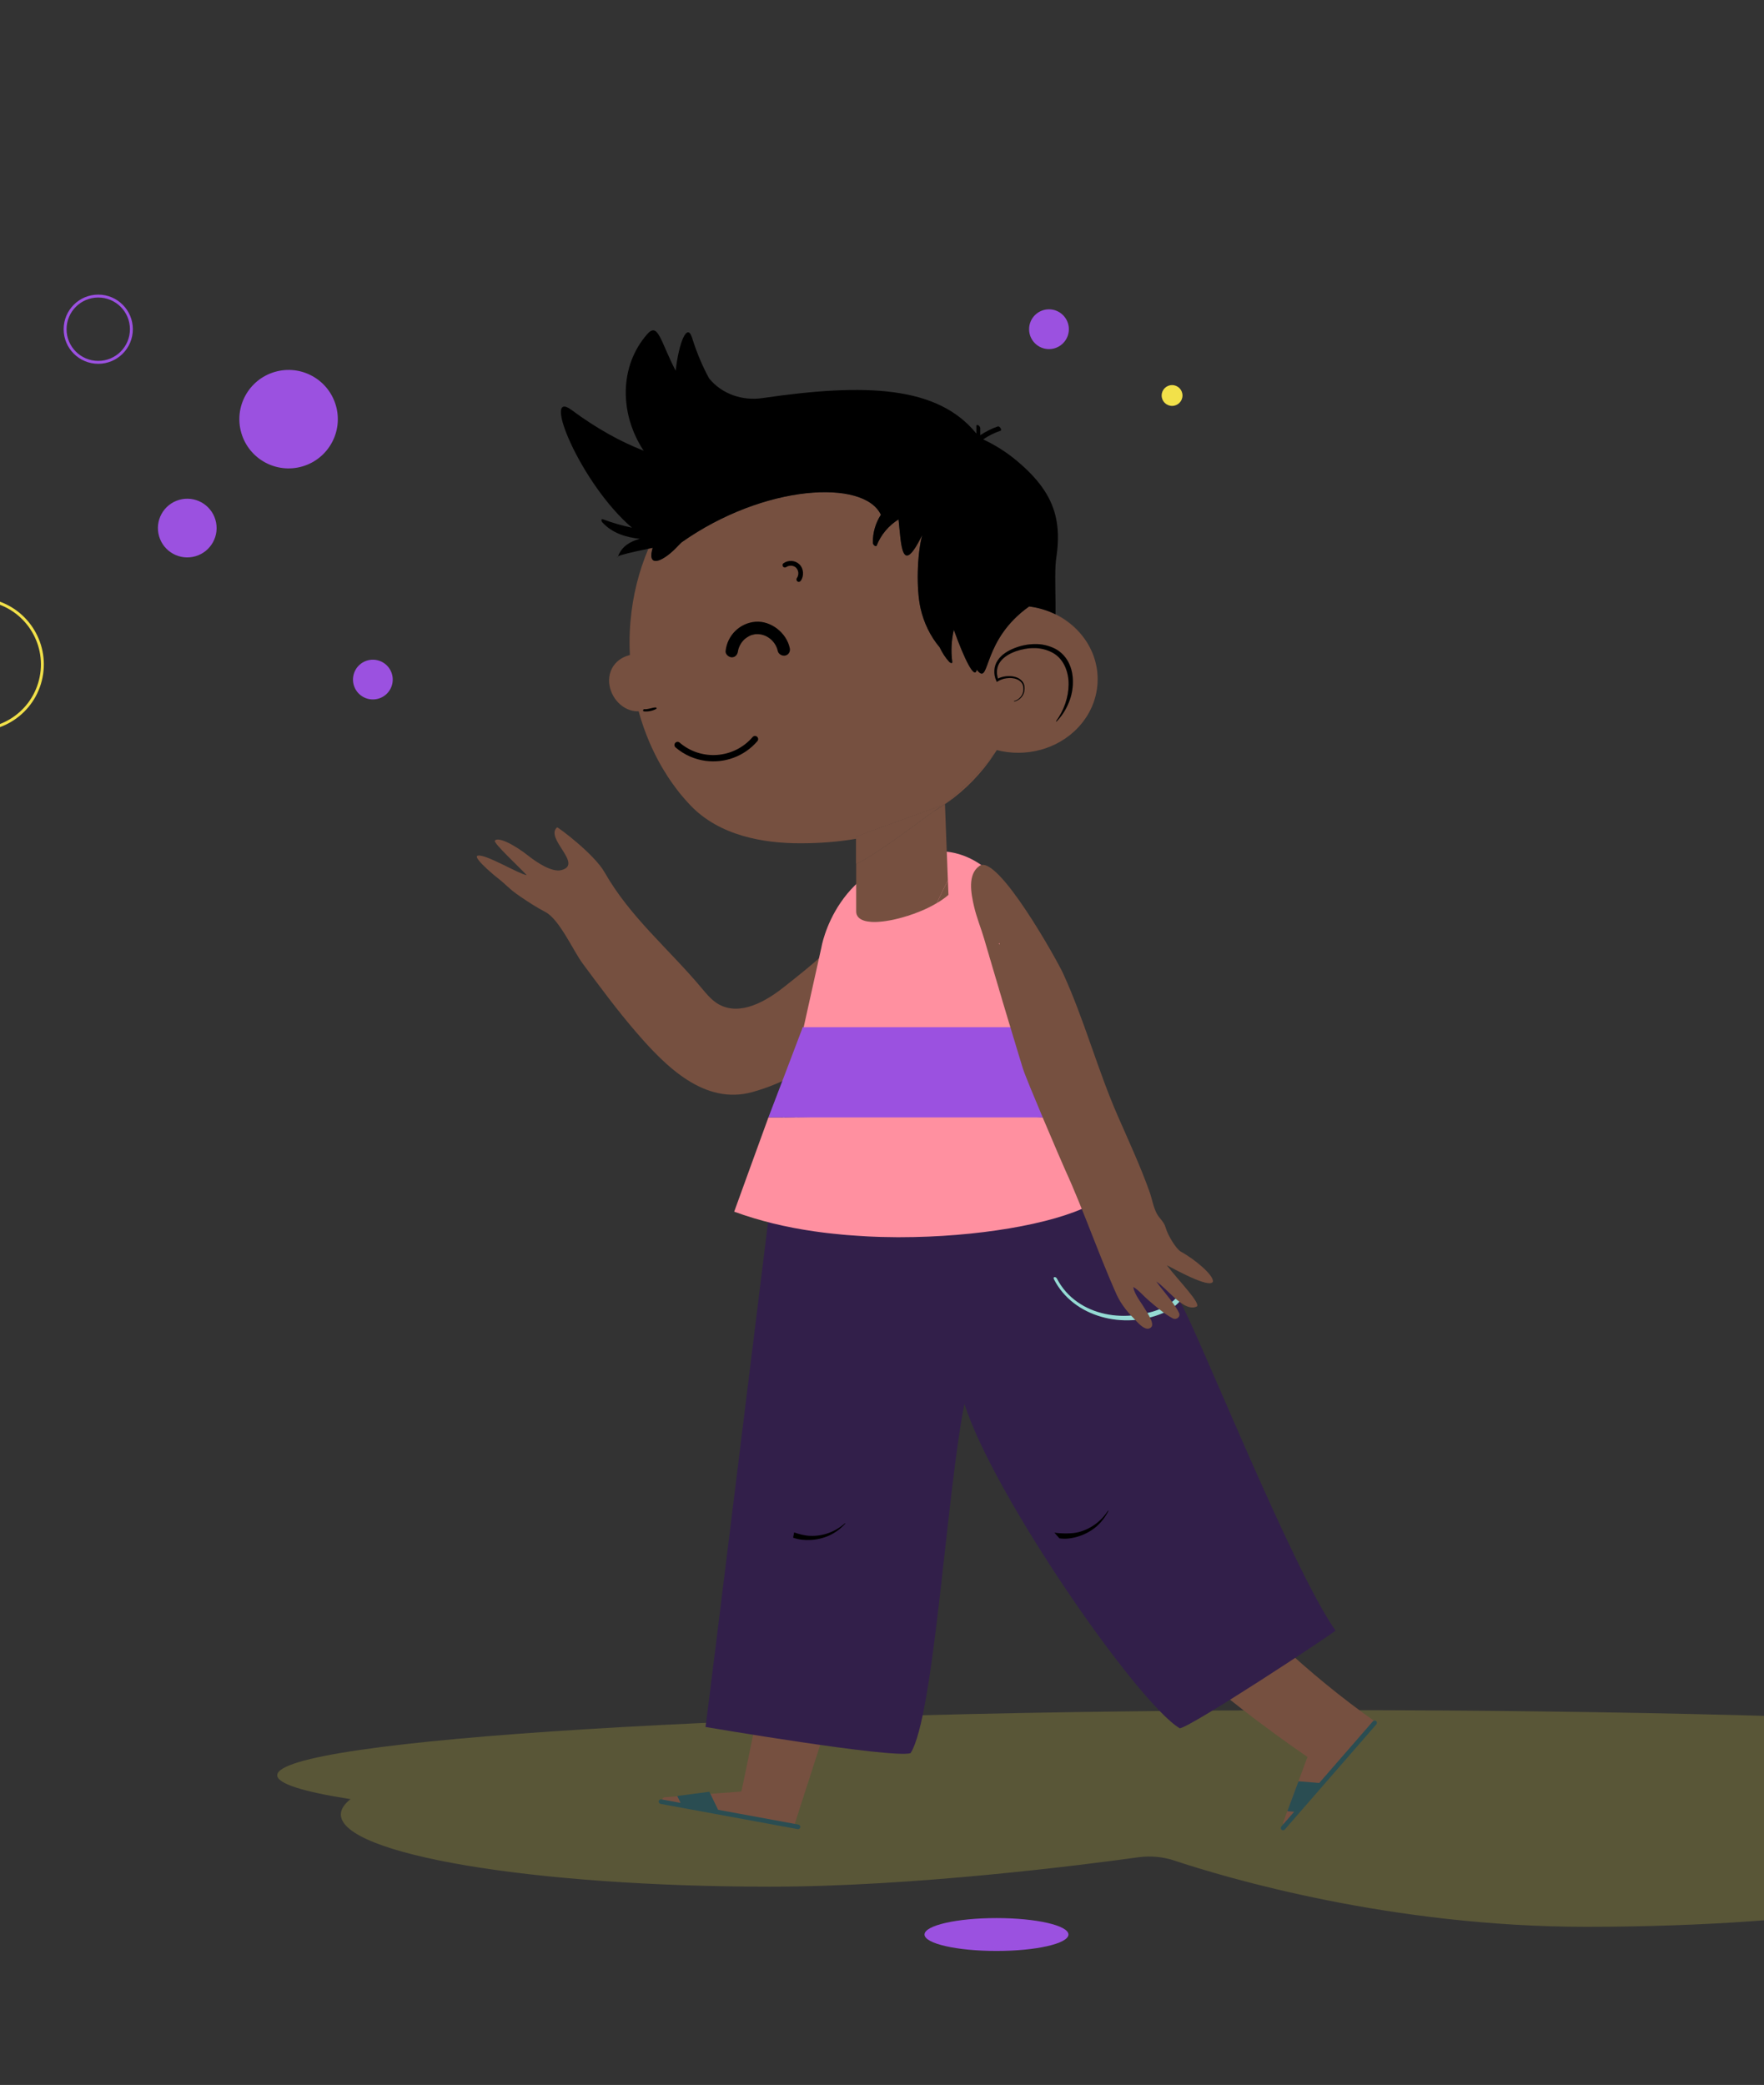 <svg width="566" height="669" viewBox="0 0 566 669" fill="none" xmlns="http://www.w3.org/2000/svg">
<rect x="0" y="0" width="566" height="669" fill="#333333" stroke="none"/>
<g clip-path="url(#clip0)">
<path fill-rule="evenodd" clip-rule="evenodd" d="M88.95 569.624C88.95 558.085 240.442 548.731 427.315 548.731C614.189 548.731 765.679 558.085 765.679 569.624C765.679 576.305 714.88 582.254 635.83 586.079C642.777 588.847 646.617 591.89 646.617 595.084C646.617 607.88 584.98 618.253 508.947 618.253C446.305 618.253 393.435 602.527 376.755 596.987C373.096 595.772 369.14 595.407 365.273 595.943C347.435 598.415 293.132 605.373 247.035 605.373C171.002 605.373 109.365 595 109.365 582.204C109.365 580.519 110.444 578.876 112.475 577.293C97.293 574.919 88.95 572.331 88.95 569.624Z" fill="#F2E14A" fill-opacity="0.2"/>
<path fill-rule="evenodd" clip-rule="evenodd" d="M296.643 620.726C296.643 623.639 306.98 626 319.732 626C332.483 626 342.821 623.639 342.821 620.726C342.821 617.813 332.483 615.451 319.732 615.451C306.98 615.451 296.643 617.813 296.643 620.726Z" fill="#9B51E0"/>
<path fill-rule="evenodd" clip-rule="evenodd" d="M97.034 149.658C88.662 152.109 79.888 147.309 77.437 138.937C74.987 130.565 79.786 121.791 88.158 119.34C96.53 116.888 105.304 121.689 107.756 130.061C110.206 138.433 105.406 147.207 97.034 149.658Z" fill="#9B51E0"/>
<path fill-rule="evenodd" clip-rule="evenodd" d="M42.158 105.634C42.158 111.507 37.397 116.269 31.524 116.269C25.651 116.269 20.89 111.507 20.89 105.634C20.89 99.761 25.651 95 31.524 95C37.397 95 42.158 99.761 42.158 105.634Z" stroke="#9B51E0" stroke-width="0.935"/>
<path fill-rule="evenodd" clip-rule="evenodd" d="M12.958 218.314C10.13 229.538 -1.263 236.345 -12.488 233.516C-23.712 230.688 -30.519 219.295 -27.691 208.07C-24.862 196.845 -13.47 190.039 -2.245 192.867C8.98 195.696 15.787 207.088 12.958 218.314Z" stroke="#F2E14A" stroke-width="0.935"/>
<path fill-rule="evenodd" clip-rule="evenodd" d="M125.823 219.613C124.963 223.029 121.495 225.101 118.079 224.24C114.663 223.38 112.591 219.912 113.452 216.496C114.313 213.08 117.78 211.008 121.196 211.869C124.612 212.73 126.684 216.197 125.823 219.613Z" fill="#9B51E0"/>
<path fill-rule="evenodd" clip-rule="evenodd" d="M342.957 105.634C342.957 109.158 340.1 112.015 336.577 112.015C333.053 112.015 330.196 109.158 330.196 105.634C330.196 102.11 333.053 99.253 336.577 99.253C340.1 99.253 342.957 102.11 342.957 105.634Z" fill="#9B51E0"/>
<path fill-rule="evenodd" clip-rule="evenodd" d="M379.418 126.903C379.418 128.749 377.921 130.245 376.076 130.245C374.229 130.245 372.733 128.749 372.733 126.903C372.733 125.058 374.229 123.561 376.076 123.561C377.921 123.561 379.418 125.058 379.418 126.903Z" fill="#F2E14A"/>
<path fill-rule="evenodd" clip-rule="evenodd" d="M62.73 178.478C57.739 179.939 52.509 177.078 51.048 172.087C49.587 167.095 52.448 161.865 57.439 160.404C62.43 158.943 67.661 161.804 69.122 166.795C70.583 171.786 67.722 177.017 62.73 178.478Z" fill="#9B51E0"/>
<path fill-rule="evenodd" clip-rule="evenodd" d="M212.532 577.415V577.431C212.515 577.76 212.745 578.089 213.189 578.171L232.145 581.788L234.167 582.166L247.927 584.78L249.391 585.06L254.75 586.079L254.767 586.046C254.8 585.882 254.898 585.619 255.013 585.224C255.309 584.287 255.819 582.676 256.526 580.489C256.657 580.078 256.789 579.634 256.937 579.19C262.395 562.175 277.125 516.685 291.79 471.474V471.458C289.636 471.606 287.532 471.688 285.428 471.704C276.534 471.803 268.017 470.866 259.37 469.123C257.825 476.735 256.312 484.314 254.8 491.712C254.701 492.271 254.586 492.83 254.471 493.389C245.741 536.561 238.31 573.288 237.866 574.85L229.58 575.475L227.92 575.59H227.903L217.349 576.379H217.332L213.189 576.692C212.943 576.741 212.778 576.856 212.663 577.02C212.565 577.152 212.532 577.267 212.532 577.415Z" fill="#765040"/>
<path fill-rule="evenodd" clip-rule="evenodd" d="M323.01 472.954C327.86 479.366 332.973 485.646 338.3 491.778C338.842 492.386 339.368 492.995 339.911 493.603C363.585 520.483 391.352 544.403 419.514 563.753L416.621 571.563L413.053 581.147L411.689 584.813C411.64 585.011 411.673 585.192 411.771 585.323C412.034 585.767 412.807 585.898 413.201 585.405L441.791 552.821C441.791 552.804 441.791 552.804 441.775 552.788C441.462 552.574 441.166 552.36 440.854 552.13C420.55 537.877 398.997 517.721 384.02 499.373C373.58 486.599 365.295 474.302 357.206 460.657C354.987 461.857 352.784 462.958 350.564 463.994C341.654 468.121 332.611 470.915 323.01 472.954Z" fill="#765040"/>
<path fill-rule="evenodd" clip-rule="evenodd" d="M251.198 354.248H342.536C343.933 356.401 374.738 411.492 377.681 416.129C374.558 419.926 377.089 419.236 378.553 417.542C383.698 425.697 414.385 503.192 428.508 523.188C427.554 524.306 382.449 553.976 378.553 554.567C365.019 546.525 318.731 479.86 309.451 450.444C303.667 479.329 299.711 550.829 292.155 562.545C286.044 564.288 226.361 554.128 226.361 554.128C226.554 554.136 250.556 357.897 251.198 354.248Z" fill="#321F4A"/>
<path fill-rule="evenodd" clip-rule="evenodd" d="M338.201 410.53C344.53 422.843 360.773 426.559 373.005 421.38C375.109 420.476 377.082 419.243 378.545 417.55C378.265 417.089 377.97 416.613 377.674 416.136C374.55 419.933 368.977 421.43 364.275 421.988C357.814 422.778 351.057 421.545 345.681 417.763C342.935 415.84 340.699 413.292 339.154 410.316C339.055 410.119 338.908 409.971 338.76 409.888C338.48 409.724 338.168 409.741 338.102 409.971C338.053 410.086 338.069 410.283 338.201 410.53Z" fill="#2A4D52"/>
<path fill-rule="evenodd" clip-rule="evenodd" d="M411.208 587.097C410.904 586.828 410.868 586.366 411.137 586.055L411.203 585.979L415.246 581.332L413.054 581.154L416.622 571.561L423.288 572.102L439.285 553.724L440.501 552.328C440.771 552.024 441.239 551.994 441.544 552.257C441.848 552.525 441.884 552.995 441.614 553.298L423.675 573.904L417.076 581.481L412.25 587.027C411.981 587.337 411.512 587.359 411.208 587.097Z" fill="#2A4D52"/>
<path fill-rule="evenodd" clip-rule="evenodd" d="M271.198 488.785C271.231 488.818 271.231 488.868 271.198 488.9C269.801 490.446 268.091 491.745 266.167 492.649C264.227 493.537 262.107 494.046 259.953 494.128C258.112 494.211 256.221 494.03 254.478 493.389C254.593 492.83 254.708 492.271 254.807 491.712C256.468 492.271 258.161 492.747 259.953 492.813C263.915 492.978 268.009 491.547 271.083 488.785C271.116 488.753 271.165 488.753 271.198 488.785Z" fill="black"/>
<path fill-rule="evenodd" clip-rule="evenodd" d="M355.635 484.839C354.698 486.713 353.399 488.407 351.805 489.821C350.177 491.202 348.27 492.254 346.215 492.928C344.209 493.569 342.039 493.931 339.918 493.602C339.376 492.994 338.85 492.385 338.307 491.777C338.866 491.859 339.425 491.925 339.984 491.958C341.924 492.073 343.913 492.106 345.87 491.662C349.733 490.741 353.268 488.242 355.487 484.757C355.504 484.724 355.569 484.708 355.602 484.741C355.635 484.757 355.652 484.806 355.635 484.839Z" fill="black"/>
<path fill-rule="evenodd" clip-rule="evenodd" d="M338.201 410.53C344.53 422.843 360.773 426.559 373.005 421.38C375.109 420.476 377.082 419.243 378.545 417.55C378.265 417.089 377.97 416.613 377.674 416.136C374.55 419.933 368.977 421.43 364.275 421.988C357.814 422.778 351.057 421.545 345.681 417.763C342.935 415.84 340.699 413.292 339.154 410.316C339.055 410.119 338.908 409.971 338.76 409.888C338.48 409.724 338.168 409.741 338.102 409.971C338.053 410.086 338.069 410.283 338.201 410.53Z" fill="#96DAD5"/>
<path fill-rule="evenodd" clip-rule="evenodd" d="M211.356 577.954C211.432 577.554 211.811 577.288 212.216 577.362L212.315 577.378L218.373 578.491L217.294 576.275L227.591 574.919L230.414 580.711L254.377 585.115L256.198 585.451C256.598 585.528 256.861 585.916 256.79 586.31C256.713 586.71 256.328 586.98 255.93 586.904L229.061 581.96L219.178 580.144L211.948 578.814C211.542 578.741 211.285 578.348 211.356 577.954Z" fill="#2A4D52"/>
<path fill-rule="evenodd" clip-rule="evenodd" d="M166.803 287.585C169.351 289.328 172.097 291.12 174.957 292.616C179.462 294.934 183.868 304.979 186.959 309.171C192.548 316.701 198.154 324.329 204.303 331.415C213.658 342.249 226.119 354.711 241.491 350.387C246.028 349.121 251.815 346.901 255.745 344.271V344.255L255.761 344.238C255.942 343.449 260.101 325.71 260.578 323.803C262.091 317.819 261.959 312.163 263.488 307.001C263.504 306.935 263.537 306.87 263.554 306.787C260.331 309.714 256.517 312.788 251.404 316.816C245.996 321.09 237.677 326.121 230.706 322.307C228.552 321.123 226.925 319.2 225.347 317.309C214.611 304.436 202.314 294.49 193.962 279.858C190.625 273.989 178.952 265.292 178.739 265.473C174.711 269.008 187.337 277.376 180.07 279.201C177.045 279.957 172.13 276.636 169.877 274.86C164.682 270.734 159.717 268.449 158.78 269.747C158.238 270.504 167.017 278.609 169.006 280.812C166.31 280.384 155.87 273.989 153.322 274.548C152.198 274.769 154.223 276.926 156.222 278.774C157.644 280.088 159.053 281.245 159.306 281.436C162.874 284.215 163.071 285.02 166.803 287.585Z" fill="#765040"/>
<path fill-rule="evenodd" clip-rule="evenodd" d="M341.646 331.081C341.646 331.081 330.759 270.672 299.415 273.22C268.075 275.766 263.531 304.098 263.531 304.098L257.503 331.233L341.646 331.081Z" fill="#FF90A0"/>
<path fill-rule="evenodd" clip-rule="evenodd" d="M252.54 359.051C251.965 359.413 249.811 360.498 252.392 360.333C252.195 360.103 251.652 360.218 251.554 360.038C253.691 359.807 253.74 359.117 254.875 359.511C254.53 359.824 251.735 360.892 253.971 360.514C254.431 360.416 255.368 360.054 255.911 359.922C255.467 360.005 254.957 360.12 254.727 360.136L256.157 359.347C256.322 358.755 255.795 358.689 253.987 358.739L253.313 359.15C253.477 358.969 252.77 359.084 252.54 359.051Z" fill="#ED7480"/>
<path fill-rule="evenodd" clip-rule="evenodd" d="M254.994 358.396C255.06 358.446 255.109 358.495 255.158 358.544C255.208 358.594 255.24 358.626 255.273 358.659C255.438 358.626 255.553 358.594 255.651 358.544C255.882 358.462 255.98 358.363 256.062 358.331L254.994 358.396Z" fill="#ED7480"/>
<path fill-rule="evenodd" clip-rule="evenodd" d="M251.262 358.544C251.278 358.577 251.295 358.627 251.327 358.643C251.59 358.61 251.738 358.577 251.854 358.544H251.262Z" fill="#ED7480"/>
<path fill-rule="evenodd" clip-rule="evenodd" d="M251.244 358.545H251.261C251.211 358.495 251.211 358.495 251.244 358.545Z" fill="#ED7480"/>
<path fill-rule="evenodd" clip-rule="evenodd" d="M252.392 360.334C252.195 360.104 251.652 360.219 251.554 360.038C253.691 359.808 253.74 359.117 254.875 359.512C254.53 359.824 251.735 360.893 253.971 360.515C254.431 360.416 255.368 360.054 255.911 359.923C255.467 360.005 254.957 360.12 254.727 360.137L256.157 359.348C256.322 358.756 255.795 358.69 253.987 358.739L253.313 359.15C253.477 358.969 252.77 359.084 252.54 359.052C251.965 359.413 249.811 360.498 252.392 360.334Z" fill="white"/>
<path fill-rule="evenodd" clip-rule="evenodd" d="M256.322 360.054C256.93 359.759 256.618 359.791 256.108 359.906C256.305 359.857 256.42 359.89 256.322 360.054Z" fill="white"/>
<path fill-rule="evenodd" clip-rule="evenodd" d="M252.541 359.051C252.689 358.952 252.722 358.887 252.59 358.887C252.41 358.985 252.442 359.035 252.541 359.051Z" fill="white"/>
<path fill-rule="evenodd" clip-rule="evenodd" d="M255.154 358.541L255.269 358.656C255.434 358.623 255.549 358.59 255.647 358.541H255.154Z" fill="white"/>
<path fill-rule="evenodd" clip-rule="evenodd" d="M251.262 358.544C251.278 358.577 251.295 358.627 251.327 358.643C251.59 358.61 251.738 358.577 251.854 358.544H251.262Z" fill="white"/>
<path fill-rule="evenodd" clip-rule="evenodd" d="M246.56 358.545C246.757 358.249 247.694 356.72 247.957 356.276C247.678 356.72 246.56 358.545 246.56 358.545Z" fill="#298B7A"/>
<path fill-rule="evenodd" clip-rule="evenodd" d="M254.994 358.396C255.06 358.446 255.109 358.495 255.158 358.544H255.651C255.882 358.462 255.98 358.363 256.062 358.331L254.994 358.396Z" fill="#298B7A"/>
<path fill-rule="evenodd" clip-rule="evenodd" d="M251.244 358.545H251.261C251.211 358.495 251.211 358.495 251.244 358.545Z" fill="#298B7A"/>
<path fill-rule="evenodd" clip-rule="evenodd" d="M315.278 357.41L335.085 358.541C335.102 358.607 335.118 358.656 335.135 358.706C335.184 358.656 335.233 358.607 335.283 358.541H336.746C336.943 358.903 337.14 359.265 337.387 359.676L337.732 360.267L337.831 360.415L337.963 360.284L337.995 360.235L338.061 360.152L338.11 360.087C339.113 362.388 340.149 364.673 341.201 366.959C342.467 369.753 343.766 372.532 345.032 375.31C346.577 378.681 348.024 382.1 349.421 385.52C349.569 385.881 349.717 386.259 349.865 386.621C337.847 392.836 313.171 396.979 288.79 396.979H287.688C286.603 396.962 285.518 396.962 284.433 396.929H284.417C283.792 396.929 283.167 396.913 282.542 396.896L279.978 396.798C279.583 396.781 279.189 396.765 278.811 396.748H278.794C278.482 396.732 278.169 396.715 277.873 396.699C276.838 396.633 275.802 396.584 274.783 396.502C274.421 396.485 274.059 396.452 273.698 396.42H273.632C272.941 396.387 272.267 396.321 271.593 396.272C271.544 396.272 271.511 396.255 271.462 396.255H271.445C271.117 396.222 270.804 396.206 270.475 396.173C269.505 396.074 268.535 395.992 267.582 395.877H267.533C266.826 395.811 266.135 395.729 265.445 395.647H265.428C263.981 395.482 262.568 395.285 261.187 395.088C252.046 393.784 243.508 391.685 235.573 388.791C235.573 388.791 246.489 358.656 246.555 358.541H251.257C251.273 358.574 251.29 358.623 251.322 358.64C251.585 358.607 251.733 358.574 251.849 358.541" fill="#FF90A0"/>
<path fill-rule="evenodd" clip-rule="evenodd" d="M327.328 339.701C327.312 339.701 327.295 339.684 327.279 339.668C327.361 339.75 327.443 339.799 327.525 339.865C327.443 339.799 327.377 339.75 327.328 339.701Z" fill="#298B7A"/>
<path fill-rule="evenodd" clip-rule="evenodd" d="M327.245 339.651L327.262 339.668V339.651H327.245Z" fill="#298B7A"/>
<path fill-rule="evenodd" clip-rule="evenodd" d="M327.209 339.602C327.209 339.619 327.209 339.635 327.226 339.652H327.242C327.242 339.619 327.242 339.619 327.226 339.619C327.226 339.602 327.209 339.602 327.209 339.602Z" fill="#298B7A"/>
<path fill-rule="evenodd" clip-rule="evenodd" d="M327.328 339.701C327.312 339.701 327.295 339.684 327.279 339.668C327.361 339.75 327.443 339.799 327.525 339.865C327.443 339.799 327.377 339.75 327.328 339.701Z" fill="#765040"/>
<path fill-rule="evenodd" clip-rule="evenodd" d="M327.245 339.651L327.262 339.668V339.651H327.245Z" fill="#765040"/>
<path fill-rule="evenodd" clip-rule="evenodd" d="M327.209 339.602C327.209 339.619 327.209 339.635 327.226 339.652H327.242C327.242 339.619 327.242 339.619 327.226 339.619C327.226 339.602 327.209 339.602 327.209 339.602Z" fill="#765040"/>
<path fill-rule="evenodd" clip-rule="evenodd" d="M326.078 335.871L326.094 335.887C326.275 335.706 326.423 335.525 326.538 335.328L326.078 335.871Z" fill="#765040"/>
<path fill-rule="evenodd" clip-rule="evenodd" d="M257.405 330.05C257.438 329.919 257.455 329.804 257.471 329.721C257.487 329.672 257.504 329.639 257.504 329.59H327.474C327.506 329.688 327.556 329.853 327.622 330.083C327.654 330.215 327.704 330.346 327.753 330.51C328.098 331.744 336.269 355.796 336.417 356.174C336.466 356.256 336.499 356.355 336.532 356.437C336.828 357.144 337.124 357.834 337.42 358.541H337.124C336.976 358.492 336.812 358.442 336.664 358.41C336.697 358.459 336.713 358.492 336.746 358.541H246.555C246.588 358.492 257.356 330.247 257.405 330.05Z" fill="#9B51E0"/>
<path fill-rule="evenodd" clip-rule="evenodd" d="M320.667 303.088L320.749 302.578L320.486 302.808L320.667 303.088ZM314.189 277.918C314.239 277.869 314.255 277.852 314.305 277.819C320.092 273.857 339.261 308.283 341.086 312.295C347.925 327.222 352.249 343.498 358.759 358.311C362.244 366.284 365.927 374.225 368.853 382.429C369.626 384.615 370.07 387.344 371.155 389.383C371.977 390.945 373.457 391.98 373.983 393.822C374.69 396.321 377.32 400.743 378.915 401.631C383.584 404.195 389.502 409.259 389.173 411.232C388.68 412.416 385.54 411.396 382.071 409.834C379.326 408.601 376.366 407.023 374.377 405.971C378.158 410.903 385.622 418.482 383.929 419.255C383.403 419.485 382.86 419.567 382.301 419.518H382.285C381.594 419.468 380.904 419.205 380.181 418.844C380.082 418.778 379.967 418.729 379.868 418.679C378.816 418.055 377.747 417.2 376.695 416.263C376.449 416.032 376.202 415.802 375.955 415.572C375.857 415.49 375.775 415.424 375.692 415.309H375.676C375.413 415.079 375.166 414.832 374.903 414.586H374.887L374.87 414.553C374.607 414.306 374.328 414.027 374.065 413.78C372.947 412.711 371.911 411.758 371.023 411.215C371.697 412.185 372.618 413.353 373.621 414.569L373.637 414.586C374.805 416.065 376.054 417.611 377.024 419.09C377.123 419.238 377.221 419.386 377.32 419.534C377.682 420.093 377.994 420.636 378.224 421.129C378.274 421.195 378.29 421.244 378.323 421.31C378.438 421.573 378.471 421.803 378.421 422.033V422.05C378.274 422.937 377.172 423.529 376.235 423.003C373.391 421.425 370.941 419.288 368.492 417.2C366.93 415.868 365.417 413.994 363.642 412.942C363.675 413.254 363.757 413.566 363.839 413.895C363.839 413.912 363.855 413.928 363.855 413.944C363.872 413.994 363.888 414.06 363.921 414.109L363.938 414.125C364.628 416.147 366.42 418.318 367.374 420.011C367.965 421.014 370.497 424.598 369.429 425.798C369.199 426.061 368.952 426.209 368.689 426.291H368.672C368.607 426.308 368.574 426.324 368.508 426.34C367.193 426.554 365.598 424.976 364.398 423.694C364.316 423.595 364.217 423.496 364.135 423.398C364.118 423.381 364.118 423.381 364.102 423.365C363.872 423.118 363.642 422.888 363.461 422.691C363.313 422.543 363.149 422.378 363.001 422.214C362.392 421.589 361.8 420.899 361.241 420.175L361.225 420.159C360.65 419.403 360.074 418.614 359.565 417.792C359.565 417.792 359.565 417.775 359.548 417.775C359.252 417.265 358.94 416.739 358.693 416.23C358.677 416.23 358.677 416.213 358.677 416.213L358.66 416.197V416.18V416.164C358.578 416.016 358.496 415.884 358.43 415.736C358.282 415.408 358.101 414.997 357.888 414.52V414.503C357.822 414.372 357.756 414.24 357.69 414.092V414.076C357.657 414.01 357.625 413.961 357.608 413.879L357.592 413.862C357.46 413.566 357.329 413.254 357.181 412.909C356.786 411.988 356.342 410.936 355.865 409.818C352.627 402.124 349.717 394.331 346.577 386.621C346.429 386.259 346.281 385.881 346.133 385.519C344.735 382.1 343.289 378.68 341.743 375.31C340.477 372.532 329.347 346.523 328.229 342.923L327.934 341.986C327.917 341.92 327.884 341.838 327.868 341.772C327.835 341.64 327.786 341.509 327.753 341.377C327.736 341.328 327.375 340.177 327.227 339.651H327.243L327.259 339.667V339.651H327.243C327.243 339.618 327.243 339.618 327.227 339.618C327.227 339.602 327.21 339.602 327.21 339.602C327.144 339.421 327.095 339.24 327.046 339.059C326.947 338.763 326.848 338.451 326.766 338.155C326.717 338.007 326.684 337.876 326.651 337.728L326.635 337.711C326.585 337.563 326.536 337.415 326.503 337.267C326.421 337.054 326.257 336.478 326.076 335.87C325.862 335.212 325.665 334.505 325.583 334.209C325.204 332.976 324.81 331.743 324.465 330.51C324.415 330.346 324.366 330.214 324.333 330.083C324.267 329.853 324.218 329.688 324.185 329.59C324.037 329.146 323.906 328.685 323.774 328.242C323.067 325.923 322.377 323.605 321.686 321.287C321.571 320.86 321.44 320.449 321.325 320.038C321.209 319.676 321.111 319.331 321.012 318.986C320.864 318.492 320.716 317.999 320.568 317.506C320.552 317.473 320.552 317.44 320.552 317.407C320.256 316.454 319.976 315.484 319.697 314.53C319.631 314.366 319.582 314.202 319.549 314.037C319.253 313.051 318.957 312.081 318.678 311.094C318.628 310.963 318.595 310.848 318.563 310.716C318.431 310.256 318.283 309.779 318.152 309.319C318.069 309.039 317.987 308.743 317.905 308.464C317.741 307.921 317.576 307.362 317.412 306.82V306.803C317.379 306.688 317.346 306.606 317.33 306.491C317.165 305.981 317.017 305.472 316.869 304.962C316.491 303.696 316.129 302.414 315.751 301.148C314.847 298.074 313.4 294.523 312.562 290.972C311.526 286.566 310.441 280.631 314.173 277.918H314.189Z" fill="#765040"/>
<path fill-rule="evenodd" clip-rule="evenodd" d="M319.66 218.404L319.841 218.815L320.202 218.585C321.287 217.911 322.619 217.566 323.918 217.549C325.217 217.533 326.614 217.845 327.518 218.749C328.488 219.637 328.537 221.133 328.192 222.366C327.765 223.616 326.68 224.635 325.364 224.964L325.397 225.112C326.778 224.832 327.962 223.796 328.472 222.481C328.899 221.166 328.916 219.522 327.847 218.437C326.828 217.352 325.315 216.99 323.934 216.957C322.652 216.924 321.37 217.155 320.219 217.746C319.594 215.921 319.808 213.916 320.893 212.403C322.06 210.759 323.951 209.707 325.874 209C327.831 208.31 329.918 207.915 331.973 207.948C334.028 207.964 336.034 208.523 337.793 209.46C341.344 211.433 342.939 215.626 342.873 219.719C342.824 223.846 341.361 227.972 338.845 231.425L338.961 231.54C340.49 230.011 341.723 228.169 342.61 226.164C343.547 224.174 344.106 221.988 344.221 219.769C344.337 217.549 344.09 215.247 343.136 213.143C342.232 211.039 340.572 209.197 338.533 208.145C336.478 207.126 334.209 206.6 331.973 206.666C329.738 206.699 327.551 207.159 325.496 207.964C323.457 208.786 321.419 209.954 320.136 211.877C318.805 213.784 318.739 216.382 319.66 218.404ZM197.953 212.37C199.12 211.269 200.583 210.562 202.112 210.167C202.046 208.902 201.997 207.603 201.997 206.304C201.997 203.953 202.096 201.635 202.293 199.35C202.293 199.333 202.309 199.3 202.309 199.284C203.016 191.047 205.006 183.222 208.047 176.07C208.491 175.972 208.951 175.89 209.428 175.791C209.346 176.054 209.264 176.317 209.198 176.596C207.85 182.367 213.061 180.065 217.697 175.018C218.026 174.656 218.388 174.344 218.733 173.999C245.185 155.356 277.227 153.662 282.636 165.17C280.927 167.817 280.006 170.957 280.072 174.13C280.072 174.492 280.285 174.821 280.565 175.051C280.746 175.166 281.173 175.396 281.288 175.067C282.636 171.599 285.152 168.623 288.308 166.667C289.18 174.92 289.245 185.228 295.887 171.714C294.26 177.862 293.947 188.927 295.361 195.174C296.397 199.761 298.468 204.117 301.493 207.701C302.299 209.378 303.285 210.989 304.568 212.37C304.831 212.666 305.636 213.094 305.538 212.338C305.077 208.902 305.275 205.433 306.047 202.095C309.5 211.713 312.656 217.911 313.347 215.099C313.363 215.05 313.38 214.968 313.396 214.919C313.544 215.116 313.725 215.313 313.922 215.51C317.67 219.292 315.237 205.219 330.214 194.599C330.543 194.631 330.888 194.681 331.217 194.746C331.382 194.763 331.53 194.796 331.694 194.829C332.006 194.878 332.319 194.944 332.631 195.01C333.946 195.305 335.229 195.684 336.478 196.16C336.642 196.226 336.807 196.292 336.971 196.374C337.448 196.604 337.876 196.801 338.221 196.966C340.078 197.837 341.838 198.922 343.449 200.205C344.895 201.372 346.178 202.654 347.279 204.019C347.559 204.364 347.805 204.726 348.068 205.071C348.184 205.252 348.315 205.433 348.43 205.613C348.496 205.696 348.562 205.778 348.611 205.877C348.677 205.975 348.743 206.074 348.792 206.156C348.956 206.419 349.121 206.699 349.269 206.962C349.417 207.241 349.565 207.504 349.712 207.784C349.86 208.063 349.992 208.343 350.123 208.622C350.255 208.902 350.387 209.181 350.502 209.46C350.666 209.839 350.814 210.233 350.945 210.628C351.077 211.022 351.209 211.417 351.324 211.811C351.439 212.222 351.554 212.633 351.636 213.061C351.652 213.094 351.652 213.127 351.669 213.16C351.735 213.423 351.784 213.686 351.833 213.965V214.014C351.883 214.146 351.899 214.277 351.915 214.409C351.981 214.754 352.031 215.099 352.063 215.445V215.461V215.51C352.113 215.905 352.146 216.316 352.162 216.711C352.491 222.596 350.452 228.613 345.948 233.414C339.273 240.533 329.014 243.048 319.841 240.68C319.627 241.026 319.397 241.371 319.15 241.716C313.659 248.769 310.371 251.383 303.795 257.614L303.778 257.63C303.598 257.762 303.4 257.893 303.203 258.008C301.921 258.929 300.589 259.768 299.208 260.557C300.803 259.357 301.789 258.617 301.789 258.617L274.712 268.448V269.139C269.057 270.109 263.072 270.585 256.759 270.585C245.07 270.585 230.882 268.234 221.512 258.387C220.854 257.696 220.213 256.989 219.588 256.266C218.963 255.559 218.355 254.819 217.747 254.063C217.73 254.03 217.714 253.997 217.681 253.964C217.106 253.224 216.53 252.468 215.971 251.679C215.429 250.939 214.903 250.167 214.393 249.394C214.294 249.246 214.212 249.114 214.113 248.966C213.637 248.21 213.16 247.437 212.683 246.648C211.647 244.906 210.661 243.081 209.773 241.207C209.313 240.269 208.869 239.316 208.458 238.346C207.061 235.124 205.877 231.737 204.907 228.202C204.841 228.202 204.825 228.252 204.759 228.252C199.86 228.301 195.848 223.895 195.454 219.062C195.24 216.563 196.144 214.047 197.953 212.37Z" fill="#765040"/>
<path fill-rule="evenodd" clip-rule="evenodd" d="M336.478 196.16C336.642 196.225 336.807 196.291 336.971 196.373C337.448 196.604 337.875 196.801 338.221 196.965C340.078 197.837 341.838 198.922 343.449 200.204C344.895 201.371 346.178 202.654 347.279 204.018C346.178 202.621 344.879 201.305 343.399 200.122C343.284 200.023 343.169 199.941 343.054 199.859C342.808 199.661 342.545 199.464 342.281 199.283C342.035 199.086 341.772 198.905 341.509 198.741C341.311 198.609 341.098 198.478 340.9 198.346C340.621 198.182 340.342 198.017 340.062 197.853C339.783 197.689 339.487 197.524 339.191 197.376C339.026 197.294 338.845 197.195 338.681 197.113C338.55 197.047 338.434 196.998 338.303 196.932C338.089 196.834 337.859 196.735 337.629 196.636C337.251 196.456 336.873 196.308 336.478 196.16Z" fill="#765040"/>
<path fill-rule="evenodd" clip-rule="evenodd" d="M319.66 218.404L319.841 218.815L320.203 218.585C321.288 217.911 322.619 217.566 323.918 217.549C325.217 217.533 326.614 217.845 327.519 218.749C328.489 219.637 328.538 221.133 328.193 222.366C327.765 223.616 326.68 224.635 325.365 224.964L325.398 225.112C326.779 224.832 327.962 223.796 328.472 222.481C328.9 221.166 328.916 219.522 327.847 218.437C326.828 217.352 325.316 216.99 323.935 216.957C322.652 216.924 321.37 217.155 320.219 217.746C319.594 215.922 319.808 213.916 320.893 212.403C322.06 210.759 323.951 209.707 325.875 209C327.831 208.31 329.919 207.915 331.974 207.948C334.029 207.964 336.035 208.523 337.794 209.46C341.345 211.433 342.939 215.626 342.874 219.719C342.824 223.846 341.361 227.972 338.846 231.425L338.961 231.54C340.49 230.011 341.723 228.169 342.611 226.164C343.548 224.175 344.107 221.988 344.222 219.769C344.337 217.549 344.09 215.247 343.137 213.143C342.233 211.039 340.572 209.197 338.534 208.145C336.478 207.126 334.21 206.6 331.974 206.666C329.738 206.699 327.551 207.159 325.496 207.964C323.458 208.786 321.419 209.954 320.137 211.877C318.805 213.784 318.739 216.382 319.66 218.404Z" fill="#765040"/>
<path fill-rule="evenodd" clip-rule="evenodd" d="M303.795 257.614C309.763 253.405 314.925 248.128 319.15 241.716C313.659 248.769 310.371 251.383 303.795 257.614Z" fill="#765040"/>
<path fill-rule="evenodd" clip-rule="evenodd" d="M274.712 268.447V269.138C283.803 267.576 292.024 264.748 299.208 260.556C300.803 259.356 301.789 258.616 301.789 258.616L274.712 268.447Z" fill="#765040"/>
<path fill-rule="evenodd" clip-rule="evenodd" d="M303.795 257.614C309.763 253.405 314.925 248.128 319.15 241.716C313.659 248.769 310.371 251.383 303.795 257.614Z" fill="#765040"/>
<path fill-rule="evenodd" clip-rule="evenodd" d="M336.478 196.16C336.642 196.225 336.807 196.291 336.971 196.373C337.448 196.604 337.875 196.801 338.221 196.965C340.078 197.837 341.838 198.922 343.449 200.204C344.895 201.371 346.178 202.654 347.279 204.018C346.178 202.621 344.879 201.305 343.399 200.122C343.284 200.023 343.169 199.941 343.054 199.859C342.808 199.661 342.545 199.464 342.281 199.283C342.035 199.086 341.772 198.905 341.509 198.741C341.311 198.609 341.098 198.478 340.9 198.346C340.621 198.182 340.342 198.017 340.062 197.853C339.783 197.689 339.487 197.524 339.191 197.376C339.026 197.294 338.845 197.195 338.681 197.113C338.55 197.047 338.434 196.998 338.303 196.932C338.089 196.834 337.859 196.735 337.629 196.636C337.251 196.456 336.873 196.308 336.478 196.16Z" fill="#765040"/>
<path fill-rule="evenodd" clip-rule="evenodd" d="M274.713 277.145V292.401C274.713 293.01 274.861 293.536 275.14 293.963C275.288 294.177 275.452 294.374 275.65 294.555C275.913 294.785 276.225 294.982 276.587 295.147C276.751 295.229 276.916 295.295 277.08 295.344C277.425 295.476 277.803 295.574 278.214 295.64C278.362 295.673 278.527 295.689 278.691 295.706C279.283 295.804 279.941 295.837 280.631 295.837C280.96 295.837 281.305 295.821 281.65 295.804C281.913 295.788 282.193 295.772 282.456 295.739C282.735 295.722 283.015 295.689 283.311 295.656C283.623 295.624 283.952 295.591 284.281 295.525C285.103 295.41 285.941 295.245 286.813 295.065C287.224 294.982 287.635 294.884 288.046 294.769C288.161 294.752 288.276 294.719 288.391 294.686C289.18 294.489 289.986 294.259 290.775 294.012C290.808 293.782 290.84 293.585 290.873 293.388L290.791 294.012C290.939 293.963 291.087 293.93 291.219 293.881C292.583 293.453 293.931 292.96 295.246 292.418C295.756 292.204 296.249 291.99 296.743 291.777C297.137 291.596 297.515 291.415 297.893 291.234C298.321 291.02 298.732 290.807 299.143 290.593C299.587 290.363 300.014 290.116 300.425 289.869C300.491 289.837 300.54 289.804 300.59 289.771C301.74 287.305 302.908 284.872 304.141 282.455L303.96 277.819L303.927 276.865L303.763 272.772L303.204 258.008C301.921 258.929 300.59 259.767 299.209 260.557C293.307 264.963 278.971 275.534 274.713 277.145Z" fill="#765040"/>
<path fill-rule="evenodd" clip-rule="evenodd" d="M300.593 289.773C300.774 289.691 300.939 289.576 301.103 289.477C301.284 289.378 301.448 289.28 301.596 289.165C301.662 289.132 301.728 289.099 301.777 289.05C302.024 288.885 302.27 288.721 302.5 288.556C303.174 288.096 303.783 287.619 304.325 287.126L304.144 282.457C302.911 284.874 301.744 287.307 300.593 289.773Z" fill="#765040"/>
<path fill-rule="evenodd" clip-rule="evenodd" d="M300.427 289.872C300.493 289.855 300.542 289.822 300.592 289.789V289.773C300.542 289.806 300.493 289.839 300.427 289.872Z" fill="#765040"/>
<path fill-rule="evenodd" clip-rule="evenodd" d="M290.777 294.015H290.794L290.876 293.39C290.843 293.587 290.81 293.785 290.777 294.015Z" fill="#765040"/>
<path fill-rule="evenodd" clip-rule="evenodd" d="M274.712 268.447V277.144C278.97 275.533 293.306 264.962 299.208 260.556C300.803 259.356 301.789 258.616 301.789 258.616L274.712 268.447Z" fill="#765040"/>
<path fill-rule="evenodd" clip-rule="evenodd" d="M274.712 268.447V277.144C278.97 275.533 293.306 264.962 299.208 260.556C300.803 259.356 301.789 258.616 301.789 258.616L274.712 268.447Z" fill="#765040"/>
<path fill-rule="evenodd" clip-rule="evenodd" d="M319.66 218.404L319.841 218.815L320.203 218.585C321.288 217.911 322.619 217.566 323.918 217.549C325.217 217.533 326.614 217.845 327.519 218.749C328.489 219.637 328.538 221.133 328.193 222.366C327.765 223.616 326.68 224.635 325.365 224.964L325.398 225.112C326.779 224.832 327.962 223.796 328.472 222.481C328.9 221.166 328.916 219.522 327.847 218.437C326.828 217.352 325.316 216.99 323.935 216.957C322.652 216.924 321.37 217.155 320.219 217.746C319.594 215.922 319.808 213.916 320.893 212.403C322.06 210.759 323.951 209.707 325.875 209C327.831 208.31 329.919 207.915 331.974 207.948C334.029 207.964 336.035 208.523 337.794 209.46C341.345 211.433 342.939 215.626 342.874 219.719C342.824 223.846 341.361 227.972 338.846 231.425L338.961 231.54C340.49 230.011 341.723 228.169 342.611 226.164C343.548 224.175 344.107 221.988 344.222 219.769C344.337 217.549 344.09 215.247 343.137 213.143C342.233 211.039 340.572 209.197 338.534 208.145C336.478 207.126 334.21 206.6 331.974 206.666C329.738 206.699 327.551 207.159 325.496 207.964C323.458 208.786 321.419 209.954 320.137 211.877C318.805 213.784 318.739 216.382 319.66 218.404Z" fill="black"/>
<path fill-rule="evenodd" clip-rule="evenodd" d="M337.629 196.636C337.415 196.554 337.201 196.456 336.971 196.373C336.807 196.291 336.642 196.225 336.478 196.16C336.873 196.308 337.251 196.456 337.629 196.636Z" fill="black"/>
<path fill-rule="evenodd" clip-rule="evenodd" d="M193.219 167.554C196.441 171.089 200.781 172.387 205.286 172.897C202.228 173.719 199.466 175.314 198.315 178.52C198.907 178.092 202.557 177.204 208.048 176.07C208.492 175.971 208.952 175.889 209.429 175.79C209.347 176.054 209.264 176.317 209.199 176.596C207.851 182.367 213.062 180.065 217.698 175.018C218.027 174.656 218.389 174.344 218.734 173.998C245.186 155.355 277.228 153.662 282.637 165.17C280.927 167.817 280.007 170.957 280.072 174.13C280.072 174.492 280.286 174.82 280.566 175.051C280.747 175.166 281.174 175.396 281.289 175.067C282.637 171.598 285.153 168.623 288.309 166.666C289.18 174.919 289.246 185.227 295.888 171.713C294.26 177.862 293.948 188.926 295.362 195.174C296.398 199.76 298.469 204.117 301.494 207.701C302.3 209.378 303.286 210.989 304.568 212.37C304.831 212.666 305.637 213.093 305.538 212.337C305.078 208.901 305.275 205.432 306.048 202.095C309.5 211.712 312.657 217.91 313.348 215.099C313.364 215.05 313.38 214.968 313.397 214.918C313.545 215.116 313.726 215.313 313.923 215.51C317.671 219.291 315.238 205.218 330.215 194.598C330.544 194.631 330.889 194.68 331.218 194.746C331.382 194.762 331.53 194.795 331.695 194.828C332.007 194.878 332.32 194.943 332.632 195.009C333.947 195.305 335.229 195.683 336.479 196.16C336.873 196.308 337.252 196.456 337.63 196.637C337.86 196.735 338.09 196.834 338.304 196.933C338.435 196.998 338.55 197.048 338.682 197.113V193.743C338.682 192.477 338.665 191.211 338.633 189.929C338.616 188.893 338.6 187.874 338.6 186.838C338.583 185.638 338.583 184.438 338.616 183.238C338.633 182.613 338.649 182.005 338.682 181.397C338.731 180.377 338.863 179.358 339.011 178.322C339.718 173.423 339.586 169.198 338.633 165.367C336.989 158.824 332.895 153.432 326.27 147.858C322.85 144.998 319.233 142.762 315.468 140.986C317.178 139.836 319.019 138.882 320.992 138.225C321.65 137.994 320.729 136.646 320.17 136.827C318.181 137.518 316.29 138.471 314.531 139.638V137.452C314.531 137.074 314.285 136.679 313.956 136.482C313.742 136.35 313.282 136.252 313.282 136.646V139.129C300.952 123.872 277.968 122.853 244.644 127.736C238.281 128.673 231.705 126.486 227.612 121.521C227.579 121.488 227.562 121.455 227.529 121.423C225.474 117.674 223.617 113.35 222.038 108.32C220.493 103.437 217.83 109.832 216.794 118.957C211.878 109.52 211.204 103.19 207.637 107.251C198.71 117.477 198.677 132.701 206.519 144.62C199.318 141.808 191.575 137.616 183.371 131.533C173.688 124.349 186.084 155.01 202.77 169.329C199.614 168.655 196.49 167.768 193.449 166.617C192.775 166.354 192.939 167.242 193.219 167.554Z" fill="black"/>
<path fill-rule="evenodd" clip-rule="evenodd" d="M198.32 178.516C197.789 178.89 198.153 178.983 198.32 178.516V178.516Z" fill="black"/>
<path fill-rule="evenodd" clip-rule="evenodd" d="M206.637 228.27C207.459 228.336 208.281 228.27 209.07 228.057C209.284 228.007 211.24 227.448 210.533 227.054C210.385 226.972 210.221 227.005 210.057 227.021C209.909 227.037 209.761 227.07 209.596 227.087C208.659 227.268 207.771 227.629 206.719 227.564C206.292 227.531 206.193 228.238 206.637 228.27Z" fill="black"/>
<path fill-rule="evenodd" clip-rule="evenodd" d="M251.287 181.864C251.599 182.192 252.026 182.143 252.355 181.913C252.52 181.798 252.848 181.65 253.079 181.601C253.407 181.518 253.621 181.502 253.966 181.518C254.213 181.551 254.525 181.617 254.821 181.748C254.838 181.765 254.953 181.814 254.953 181.814C255.035 181.864 255.101 181.913 255.167 181.962C255.315 182.061 255.347 182.077 255.43 182.176C256.317 183.064 256.383 184.527 255.66 185.53C255.43 185.875 255.578 186.385 255.906 186.598C256.268 186.829 256.712 186.697 256.942 186.352C258.044 184.806 257.879 182.39 256.498 181.074C255.068 179.726 252.914 179.628 251.352 180.762C251.007 181.009 251.04 181.584 251.287 181.864Z" fill="black"/>
<path fill-rule="evenodd" clip-rule="evenodd" d="M226.457 244.145C232.482 244.927 238.774 242.757 243.017 237.814C243.381 237.391 243.331 236.753 242.909 236.39C242.488 236.027 241.85 236.071 241.483 236.499C235.519 243.445 225.014 244.244 218.068 238.282C217.647 237.921 217.009 237.965 216.642 238.391C216.279 238.815 216.328 239.453 216.751 239.816C219.602 242.261 222.985 243.694 226.457 244.145Z" fill="black"/>
<path fill-rule="evenodd" clip-rule="evenodd" d="M234.821 210.922C236.003 210.897 236.659 209.986 236.792 208.949C236.858 208.429 237.151 207.537 237.46 207.007C237.879 206.228 238.223 205.787 238.86 205.151C239.357 204.733 240.031 204.247 240.804 203.908C240.864 203.905 241.162 203.77 241.162 203.77C241.4 203.698 241.611 203.658 241.823 203.617C242.272 203.505 242.362 203.471 242.696 203.486C245.966 203.333 248.9 205.776 249.563 208.931C249.824 209.98 251.067 210.59 252.055 210.331C253.135 210.037 253.66 208.952 253.399 207.902C252.355 203.066 247.408 199.139 242.449 199.492C237.34 199.884 233.369 203.861 232.814 208.862C232.682 209.96 233.849 210.907 234.821 210.922Z" fill="black"/>
</g>
<defs>
<clipPath id="clip0">
<rect width="566" height="669" fill="white"/>
</clipPath>
</defs>
</svg>
